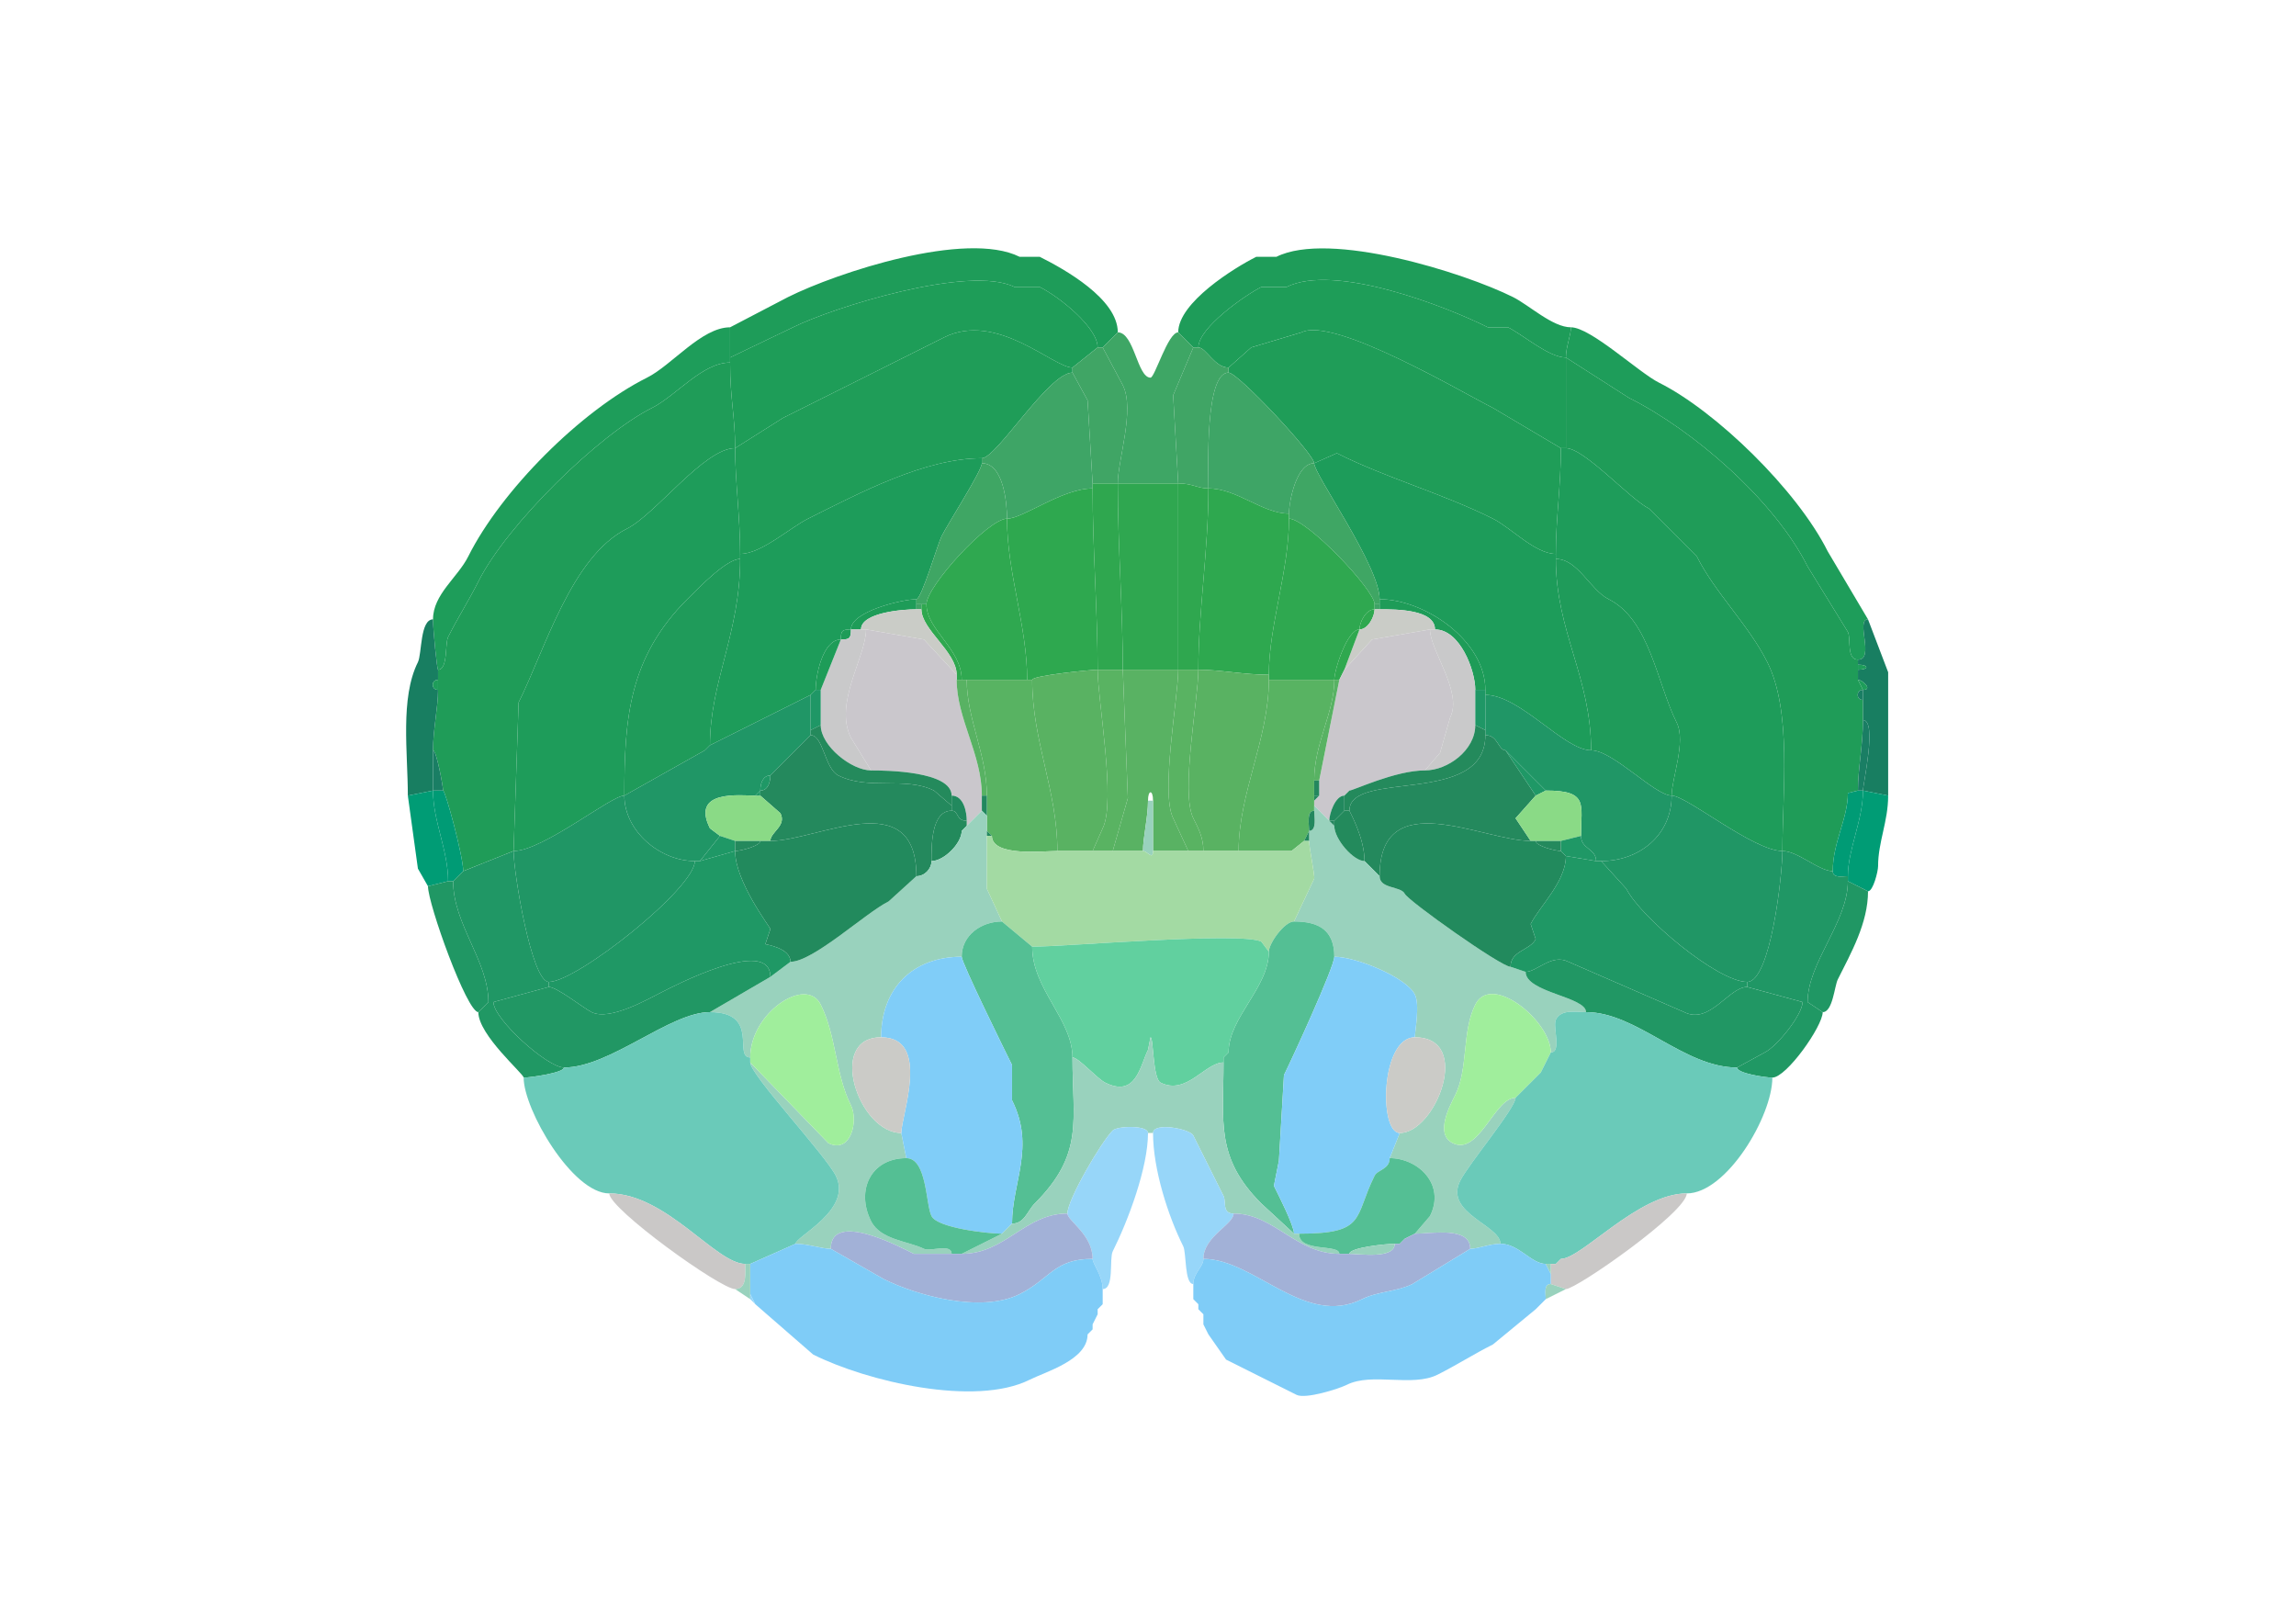 <svg xmlns="http://www.w3.org/2000/svg" viewBox="0 0 456 320"><path fill="#1E9C59" id="MOs1" d="M218 69h1l3-3c0-6.643-10.61-12.555-15.5-15h-4c-10.636-5.318-36.27 3.135-46 8L145 65v6l12.5-6c7.799-3.9 35.04-12.48 44-8h5c3.944 1.972 11.5 8.041 11.5 12ZM238 69c0-3.918 9.353-10.427 12.5-12h5c9.615-4.808 31.831 3.916 40 8h4c3.038 1.519 8.137 6 11.5 6 0-2.124 1-4.436 1-6-3.638 0-8.288-4.394-11.5-6-9.679-4.84-36.467-13.266-47-8h-4c-4.341 2.17-15.5 9.082-15.5 15l3 3h1Z"/><path fill="#1E9D58" id="MOs2/3" d="M213 73c-3.82 0-15.039-11.23-25.5-6l-32 16-9.5 6c0-6.312-1-9.662-1-17v-1l12.5-6c7.799-3.9 35.04-12.48 44-8h5c3.944 1.972 11.5 8.041 11.5 12l-5 4ZM310 89h1V71c-3.363 0-8.462-4.481-11.5-6h-4c-8.169-4.084-30.385-12.808-40-8h-5c-3.147 1.573-12.5 8.082-12.5 12 1.53 0 3.216 4 6 4l4.5-4 10-3c6.397-3.199 32.006 12.003 38 15l13.5 8Z"/><path fill="#1E9D5A" id="MOp1" d="M86 123c0 2.171.796 10 1 10 1.993 0 1.35-5.2 2-6.5 1.885-3.771 4.15-7.299 6-11 5.647-11.295 23.943-29.221 34.5-34.5 4.739-2.37 9.984-9 15.5-9v-7c-5.659 0-11.566 7.533-16.5 10-13.139 6.57-28.954 22.408-35.5 35.5-2.092 4.185-7 7.532-7 12.5ZM371 123c-2.567 0 1.421 8-2 8-2.334 0-1.341-4.181-2-5.5l-8-13c-6.532-13.065-22.612-27.056-35.5-33.5L311 71c0-2.124 1-4.436 1-6 3.907 0 13.497 8.998 17.5 11 11.287 5.643 27.395 21.29 33.5 33.5l8 13.5Z"/><path fill="#1F9D58" id="MOs5" d="M195 91c-11.248 0-24.067 6.784-34.5 12-3.688 1.844-9.316 7-13.5 7 0-7.052-1-14.555-1-21l9.5-6 32-16c10.461-5.23 21.68 6 25.5 6v1c-4.725 0-15.081 17-18 17Z"/><path fill="#3EA665" id="ACAd1" d="M222 96h12l-1-17.5 4-9.5-3-3c-2.045 0-4.645 9-5.5 9-2.632 0-3.235-9-6.5-9l-3 3 4 7.5c2.441 4.882-1 14.877-1 19.5Z"/><path fill="#1F9D58" id="MOs5" d="m261 92 4.5-2c9.98 4.99 21.023 8.012 31 13 3.605 1.802 8.382 7 12.5 7 0-7.124 1-13.247 1-21l-13.5-8c-5.994-2.997-31.603-18.199-38-15l-10 3-4.5 4v1c1.884 0 17 16.191 17 18Z"/><path fill="#40A565" id="ACAd2/3" d="M217 96h5c0-4.623 3.441-14.618 1-19.5l-4-7.5h-1l-5 4v1l3 5.5 1 16.5ZM234 96c2.813 0 3.921 1 6 1 0-4.15-.707-23 4-23v-1c-2.784 0-4.47-4-6-4h-1l-4 9.5 1 17.5Z"/><path fill="#1F9C58" id="MOp2/3" d="M354 169c3.071 0 7.229 4 10 4 0-5.747 3-10.411 3-15.5l2-.5c0-4.351 1-9.131 1-14v-4c-1.399 0-1.399-2 0-2l-1-2v-4c-2.334 0-1.341-4.181-2-5.5l-8-13c-6.532-13.065-22.612-27.056-35.5-33.5L311 71v18c3.648 0 12.725 10.112 16.5 12l9.5 9.5c3.6 7.2 10.326 13.652 14 21 4.928 9.855 3 25.754 3 37.5ZM102 169l-10 4c0-2.952-3.538-16-4-16 0-.822-1.311-8-2-8 0-4.107 1-8.469 1-12v-4c1.993 0 1.35-5.2 2-6.5 1.885-3.771 4.15-7.299 6-11 5.647-11.295 23.943-29.221 34.5-34.5 4.739-2.37 9.984-9 15.5-9 0 7.338 1 10.688 1 17-6.128 0-15.775 13.137-21.5 16-11.03 5.515-16.277 24.053-21.5 34.5l-1 29.5Z"/><path fill="#3EA566" id="ACAd5" d="M217 97c-6.1 0-13.775 6-17 6 0-2.932-.635-11-5-11v-1c2.919 0 13.275-17 18-17l3 5.5 1 16.5v1ZM240 97c5.678 0 10.729 5 16 5 0-2.314 1.433-10 5-10 0-1.809-15.116-18-17-18-4.707 0-4 18.85-4 23Z"/><path fill="#1E9C5A" id="MOp5" d="M124 158c-2.65 0-16.194 11-22 11l1-29.5c5.223-10.447 10.47-28.985 21.5-34.5 5.725-2.863 15.372-16 21.5-16 0 6.445 1 13.948 1 21v1c-2.669 0-8.001 5.501-10.5 8-11.622 11.622-12.5 23.736-12.5 39ZM332 158c2.973 0 16.24 11 22 11 0-11.746 1.928-27.645-3-37.5-3.674-7.348-10.4-13.8-14-21l-9.5-9.5c-3.775-1.888-12.852-12-16.5-12h-1c0 7.753-1 13.876-1 21v1c4.381 0 6.803 6.152 10.5 8 8.126 4.063 9.591 16.683 13.5 24.5 1.904 3.807-1 11.122-1 14.5Z"/><path fill="#1D9C5A" id="MOs6a" d="m161 138-20 10c0-12.637 6-22.244 6-37v-1c4.184 0 9.812-5.156 13.5-7 10.433-5.216 23.252-12 34.5-12v1c0 1.504-6.706 11.913-8 14.5-.76 1.52-3.986 12.5-5 12.5-2.617 0-13 2.373-13 6-1.747 0-2 .253-2 2-3.53 0-5 6.95-5 10l-1 1ZM295 138c6.901 0 15.641 11 21 11 0-14.524-7-23.569-7-38v-1c-4.118 0-8.895-5.198-12.5-7-9.977-4.988-21.02-8.01-31-13l-4.5 2c0 2.234 13 20.421 13 27 8.931 0 21 8.216 21 18v1Z"/><path fill="#3FA664" id="ACAd6a" d="M183 120h1c0-3.573 12.292-17 16-17 0-2.932-.635-11-5-11 0 1.504-6.706 11.913-8 14.5-.76 1.52-3.986 12.5-5 12.5v1h1ZM273 120h1v-1c0-6.579-13-24.766-13-27-3.567 0-5 7.686-5 10v1c3.515 0 17 14.137 17 17Z"/><path fill="#2FA74F" id="PL2/3" d="M218 133h5c0-11.673-1-24.685-1-37h-5v1c0 11.905 1 24.77 1 36Z"/><path fill="#2FA750" id="PL1" d="M223 133h11V96h-12c0 12.315 1 25.327 1 37Z"/><path fill="#2FA74F" id="PL2/3" d="M234 133h4c0-11.62 2-23.704 2-36-2.079 0-3.187-1-6-1v37Z"/><path fill="#2EA84F" id="PL5" d="M204 135h1c0-.835 11.646-2 13-2 0-11.23-1-24.095-1-36-6.1 0-13.775 6-17 6 0 10.797 4 21.261 4 32ZM238 133c4.351 0 9.131 1 14 1 0-9.796 4-20.6 4-31v-1c-5.271 0-10.322-5-16-5 0 12.296-2 24.38-2 36Z"/><path fill="#2FA850" id="PL6a" d="M192 135h12c0-10.739-4-21.203-4-32-3.708 0-16 13.427-16 17 0 5.133 7 8.806 7 15h1ZM252 135h13c0-1.955 2.565-10 5-10 0-1.429 1.288-4 3-4v-1c0-2.863-13.485-17-17-17 0 10.4-4 21.204-4 31v1Z"/><path fill="#1F9B5A" id="MOp6a" d="m140 149-16 9c0-15.264.878-27.378 12.5-39 2.499-2.499 7.831-8 10.5-8 0 14.756-6 24.363-6 37l-1 1ZM316 149c4.335 0 12.684 9 16 9 0-3.378 2.904-10.693 1-14.5-3.909-7.817-5.374-20.437-13.5-24.5-3.697-1.848-6.119-8-10.5-8 0 14.431 7 23.476 7 38Z"/><path fill="#1E9C58" id="MOs6b" d="M169 125h2c0-3.394 8.465-4 11-4v-2c-2.617 0-13 2.373-13 6ZM293 137h2c0-9.784-12.069-18-21-18v2c3.36 0 11 .027 11 4 4.97 0 8 8.139 8 12Z"/><path fill="#3FA466" id="ACAd6b" d="M182 121h1v-1h-1v1Z"/><path fill="#2FA84F" id="PL6b" d="M190 135h1c0-6.194-7-9.867-7-15h-1v1c0 4.066 7 8.442 7 13v1Z"/><path fill="#3FA466" id="ACAd6b" d="M273 121h1v-1h-1v1Z"/><path fill="#CACCC7" id="cing" d="m172 125 11.5 2 6.5 7c0-4.558-7-8.934-7-13h-1c-2.535 0-11 .606-11 4h1Z"/><path fill="#2FA84F" id="PL6b" d="M273 121c-1.712 0-3 2.571-3 4 1.712 0 3-2.571 3-4Z"/><path fill="#CACCC7" id="cing" d="M284 125h1c0-3.973-7.64-4-11-4h-1c0 1.429-1.288 4-3 4l-3 8 5.5-6 11.5-2Z"/><path fill="#187E61" id="SSp-m1" d="m86 157-5 1c0-8.497-1.565-19.369 2-26.5.809-1.617.405-8.5 3-8.5 0 2.171.796 10 1 10v2c-1.4 0-1.4 2 0 2 0 3.531-1 7.893-1 12v8ZM370 157l5 1v-24.5l-4-10.5c-2.567 0 1.421 8-2 8v1c2.212 0 2.212 1 0 1v2c.896 0 3.026 2 1 2v6c2.872 0 0 12.72 0 14Z"/><path fill="#1E9C58" id="MOs6b" d="M169 125c-1.747 0-2 .253-2 2 1.747 0 2-.253 2-2Z"/><path fill="#C9C9CA" id="scwm" d="M163 144c0 4.147 6.138 9 10 9l-4-6.5c-3.446-6.892 3-16.028 3-21.5h-3c0 1.747-.253 2-2 2l-4 10v7Z"/><path fill="#CAC7CC" id="fa" d="M192 163v1l3-3v-3c0-8.219-5-15.28-5-23v-1l-6.5-7-11.5-2c0 5.472-6.446 14.608-3 21.5l4 6.5c2.954 0 16 .138 16 5 2.393 0 3 3.234 3 5Z"/><path fill="#2FA84F" id="PL6b" d="M265 135h1l1-2 3-8c-2.435 0-5 8.045-5 10Z"/><path fill="#CAC7CC" id="fa" d="m261 160 3 3c0-1.408 1.197-5 3-5l1-1c.778 0 9.098-4 15-4l3-3.5 2-7c2.554-5.108-4-13.307-4-17.5l-11.5 2-5.5 6-1 2-4 20v3l-1 1v1Z"/><path fill="#C9C9CA" id="scwm" d="M293 144c0 4.973-5.453 9-10 9l3-3.5 2-7c2.554-5.108-4-13.307-4-17.5h1c4.97 0 8 8.139 8 12v7Z"/><path fill="#1E9C58" id="MOs6b" d="M162 137h1l4-10c-3.53 0-5 6.95-5 10Z"/><path fill="#1E9D5A" id="MOp1" d="M369 132c2.212 0 2.212 1 0 1v-1Z"/><path fill="#59B262" id="ILA5" d="M210 169h7l2-4.5c2.694-5.388-1-25.52-1-31.5-1.354 0-13 1.165-13 2 0 12.205 5 21.979 5 34Z"/><path fill="#59B362" id="ILA2/3" d="M217 169h4l3-10.5-1-25.5h-5c0 5.98 3.694 26.112 1 31.5l-2 4.5Z"/><path fill="#59B263" id="ILA1" d="M229 169h7l-3-6.5c-2.56-5.121 1-23.897 1-29.5h-11l1 25.5-3 10.5h6c0-2.69 1-6.675 1-10 0-2.212 1-2.212 1 0v10Z"/><path fill="#59B362" id="ILA2/3" d="M236 169h3c0-2.613-.93-4.36-2-6.5-2.579-5.159 1-23.623 1-29.5h-4c0 5.603-3.56 24.379-1 29.5l3 6.5Z"/><path fill="#59B262" id="ILA5" d="M239 169h7c0-11.526 6-22.282 6-34v-1c-4.869 0-9.649-1-14-1 0 5.877-3.579 24.341-1 29.5 1.07 2.14 2 3.887 2 6.5Z"/><path fill="#58B362" id="ILA6a" d="M197 166c0 4.19 10.183 3 13 3 0-12.021-5-21.795-5-34h-13c0 7.767 4 14.813 4 23v7l1 1ZM259 167l-2.5 2H246c0-11.526 6-22.282 6-34h13c0 6.578-4 12.57-4 20v6c-1.579 0-1 2.855-1 4l-1 2Z"/><path fill="#1E9D5A" id="MOp1" d="M87 135c-1.4 0-1.4 2 0 2v-2Z"/><path fill="#58B263" id="ILA6b" d="M195 158h1c0-8.187-4-15.233-4-23h-2c0 7.72 5 14.781 5 23ZM261 155h1l4-20h-1c0 6.578-4 12.57-4 20Z"/><path fill="#1E9D5A" id="MOp1" d="M369 135c.896 0 3.026 2 1 2l-1-2Z"/><path fill="#1F9766" id="AId6b" d="m163 144-2 1v-7l1-1h1v7ZM293 144l2 1v-8h-2v7Z"/><path fill="#1A7E64" id="SSp-m2/3" d="M370 137c-1.399 0-1.399 2 0 2v-2Z"/><path fill="#209666" id="AId6a" d="M138 171h1l4-5-2-1.5c-3.868-7.737 6.022-6.5 9-6.5l1-1c0-1.238.423-3 2-3l1-1 1-1 6-6v-8l-20 10-1 1-16 9c0 7.064 7.098 13 14 13ZM317 171h1c7.541 0 14-5.127 14-13-3.316 0-11.665-9-16-9-5.359 0-14.099-11-21-11v8c2.54 0 2.543 3 4 3l8 8c8.557 0 7 2.711 7 9 0 2.666 3 2.482 3 5Z"/><path fill="#1A7E64" id="SSp-m2/3" d="M369 157h1c0-1.28 2.872-14 0-14 0 4.869-1 9.649-1 14Z"/><path fill="#248A5C" id="ORBl6b" d="M189 158v2l-3.5-3c-5.687-2.843-12.981.009-19-3-2.714-1.357-2.993-8-5.5-8v-1l2-1c0 4.147 6.138 9 10 9 2.954 0 16 .138 16 5ZM267 161h1c0-8.282 27-.734 27-15v-1l-2-1c0 4.973-5.453 9-10 9-5.902 0-14.222 4-15 4l-1 1v3Z"/><path fill="#24895D" id="ORBl6a" d="M185 171c0 1.539-1.342 3-3 3 0-18.366-19.721-7-29-7 0-1.791 3.27-2.959 2-5.5l-4-3.5v-1c1.577 0 2-1.762 2-3l1-1 1-1 6-6c2.507 0 2.786 6.643 5.5 8 6.019 3.009 13.313.157 19 3l3.5 3v1c-4.135 0-4 7.251-4 10ZM271 171l3 3c0-18.357 20.534-7 30-7l-3-4.5 4-4.5-6-9c-1.457 0-1.46-3-4-3 0 14.266-27 6.718-27 15 0 .135 3 5.287 3 10Z"/><path fill="#1D9C5A" id="MOs6a" d="m141 148-1 1 1-1Z"/><path fill="#1A7E64" id="SSp-m2/3" d="M86 157h2c0-.822-1.311-8-2-8v8Z"/><path fill="#1F9866" id="AIv6a" d="m307 157-2 1-6-9 8 8ZM155 152l-1 1 1-1ZM154 153l-1 1 1-1ZM153 154c-1.577 0-2 1.762-2 3 1.577 0 2-1.762 2-3Z"/><path fill="#24875E" id="ORBm6b" d="M261 158h1v-3h-1v3Z"/><path fill="#009C75" id="GU1" d="m89 175-4 1-2-3.5-2-14.5 5-1c0 6.109 3 11.798 3 18Z"/><path fill="#009B75" id="GU2/3" d="M89 175h1l2-2c0-2.952-3.538-16-4-16h-2c0 6.109 3 11.798 3 18Z"/><path fill="#8ADA86" id="CLA" d="M151 167h2c0-1.791 3.27-2.959 2-5.5l-4-3.5h-1c-2.978 0-12.868-1.237-9 6.5l2 1.5 3 1h5Z"/><path fill="#1F9866" id="AIv6a" d="M150 158h1v-1l-1 1Z"/><path fill="#22895E" id="ORBvl6b" d="m268 157-1 1 1-1Z"/><path fill="#8ADA86" id="CLA" d="M305 167h5l4-1c0-6.289 1.557-9-7-9l-2 1-4 4.5 3 4.5h1Z"/><path fill="#009B75" id="GU2/3" d="M364 173c0 1.473 1.952 1 3 1 0-5.349 3-11.057 3-17h-1l-2 .5c0 5.089-3 9.753-3 15.5Z"/><path fill="#009C75" id="GU1" d="m367 175 4 2c1.014 0 2-3.959 2-5 0-4.798 2-8.844 2-14l-5-1c0 5.943-3 11.651-3 17v1Z"/><path fill="#209665" id="AId5" d="M138 171c0 5.398-23.427 24-29 24-3.435 0-7-21.766-7-26 5.806 0 19.35-11 22-11 0 7.064 7.098 13 14 13Z"/><path fill="#22895E" id="ORBvl6b" d="M189 161c1.481 0 .785 2 3 2 0-1.766-.607-5-3-5v3Z"/><path fill="#22885E" id="ORBm6a" d="m195 161 1 1v-4h-1v3ZM262 158l-1 1v-1h1Z"/><path fill="#22895E" id="ORBvl6b" d="M264 163h1l2-2v-3c-1.803 0-3 3.592-3 5Z"/><path fill="#209665" id="AId5" d="m318 171 5 5.5c2.812 5.624 18.123 18.5 24 18.5 4.67 0 7-21.428 7-26-5.76 0-19.027-11-22-11 0 7.873-6.459 13-14 13Z"/><path fill="#99D2BD" id="OLF" d="M227 169c.839 0 2 1.93 2 0v-10h-1c0 3.325-1 7.31-1 10ZM298 247c-2.124 0-4.436 1-6 1 0-4.498-7.704-3-11-3l3-3.5c3.163-6.325-2.408-11.5-8-11.5l2-5c7.125 0 14.577-19 3-19 0-1.199 1.028-6.443 0-8.5-1.709-3.418-11.661-7.5-16-7.5 0-5.285-3.081-7-8-7l4-8.5c.208-.416-1-6.086-1-7.5v-2c1.579 0 1-2.855 1-4v-1l3 3 1 1c0 2.672 3.815 7 6 7l3 3c0 2.563 4.219 1.938 5 3.5.727 1.453 19.136 14.5 21 14.5l3 1c0 4.101 12 4.936 12 8-1.995 0-4.919-.662-6 1.5-.662 1.324 1.207 6.5-1 6.5 0-6.195-11.793-15.914-15-9.5-2.697 5.395-1.355 12.709-4 18-1.017 2.033-4.098 7.701-.5 9.5 5.213 2.607 8.308-9 12.5-9 0 2.053-9.317 13.134-11 16.5-3.21 6.421 8 8.815 8 12.5Z"/><path fill="#238A5C" id="ORBvl6a" d="M191 165c0 2.473-3.527 6-6 6 0-2.749-.135-10 4-10 1.481 0 .785 2 3 2v1l-1 1Z"/><path fill="#99D2BD" id="OLF" d="M165 248c0-7.767 14.192-.154 16.5 1h7.5c0-2.144-4.262-.381-5.5-1-3.057-1.528-8.621-1.741-10.5-5.5-3.068-6.136-.007-12.5 7-12.5l-1-5c-8.479 0-14.841-19-4-19 0-9.767 6.312-16 16-16 0-4.327 3.949-7 8-7l-3-6.5V162l-1-1-3 3-1 1c0 2.473-3.527 6-6 6 0 1.539-1.342 3-3 3l-5.5 5c-4.641 2.32-15 12-19.5 12l-4 3-12 7c10.039 0 4.538 9 8 9 0-8.88 11.115-16.271 14-10.5 3.129 6.259 2.877 13.753 6 20 1.533 3.066-.015 9.742-4.5 7.5L149 211c0 2.423 14.898 18.295 17 22.5 3.379 6.758-8 12.06-8 13.5 2.409 0 5.181 1 7 1Z"/><path fill="#22885E" id="ORBm6a" d="M261 161c-1.579 0-1 2.855-1 4 1.579 0 1-2.855 1-4Z"/><path fill="#238A5C" id="ORBvl6a" d="M265 164c0 2.672 3.815 7 6 7 0-4.713-3-9.865-3-10h-1l-2 2v1Z"/><path fill="#228A5D" id="ORBl5" d="m182 174-5.5 5c-4.641 2.32-15 12-19.5 12 0-2.784-4.968-3.437-5-3.5l1-3c0-.331-7-9.365-7-15.5 1.041 0 5-.986 5-2h2c9.279 0 29-11.366 29 7Z"/><path fill="#24875E" id="ORBm6b" d="M265 163v1l-1-1h1Z"/><path fill="#228A5D" id="ORBl5" d="M274 174c0 2.563 4.219 1.938 5 3.5.727 1.453 19.136 14.5 21 14.5 0-3.234 3.865-3.231 5-5.5l-1-3c1.765-3.529 7-8.429 7-13.5l-1-1c-1.041 0-5-.986-5-2h-1c-9.466 0-30-11.357-30 7Z"/><path fill="#22885E" id="ORBm6a" d="m192 164-1 1 1-1ZM196 166h1l-1-1v1ZM259 167h1v-2l-1 2Z"/><path fill="#1F9866" id="AIv6a" d="m146 169-7 2 4-5 3 1v2Z"/><path fill="#A3DAA3" id="DP" d="M205 188c6.551 0 41.494-3.003 45.5-1l1.5 2c0-1.668 3.099-6 5-6l4-8.5c.208-.416-1-6.086-1-7.5h-1l-2.5 2H229c0 1.93-1.161 0-2 0h-17c-2.817 0-13 1.19-13-3h-1v10.5l3 6.5 6 5Z"/><path fill="#1F9866" id="AIv6a" d="m311 170 6 1c0-2.518-3-2.334-3-5l-4 1v2l1 1Z"/><path fill="#24895D" id="ORBl6a" d="M151 167c0 1.014-3.959 2-5 2v-2h5ZM310 167v2c-1.041 0-5-.986-5-2h5Z"/><path fill="#209765" id="AId2/3" d="M97 199h1l11-3v-1c-3.435 0-7-21.766-7-26l-10 4-2 2c0 8.572 7 15.838 7 24Z"/><path fill="#1F9865" id="AIv5" d="M109 195v1c1.601 0 6.808 4.154 8.5 5 3.608 1.804 11.219-2.61 14-4 1.881-.94 21.5-11.272 21.5-3l4-3c0-2.784-4.968-3.437-5-3.5l1-3c0-.331-7-9.365-7-15.5l-7 2h-1c0 5.398-23.427 24-29 24Z"/><path fill="#209765" id="AId2/3" d="M358 199h1c0-7.834 8-15.885 8-24v-1c-1.048 0-3 .473-3-1-2.771 0-6.929-4-10-4 0 4.572-2.33 26-7 26v1l11 3Z"/><path fill="#1F9865" id="AIv5" d="M347 195v1c-3.639 0-7.416 7.542-12.5 5l-23-10c-3.349-1.675-6.241 2-8.5 2l-3-1c0-3.234 3.865-3.231 5-5.5l-1-3c1.765-3.529 7-8.429 7-13.5l6 1h1l5 5.5c2.812 5.624 18.123 18.5 24 18.5Z"/><path fill="#209764" id="AId1" d="m97 199-2 2c-2.29 0-10-21.46-10-25l4-1h1c0 8.572 7 15.838 7 24ZM359 199l3 2c1.998 0 2.337-5.174 3-6.5 2.642-5.283 6-11.191 6-17.5l-4-2c0 8.115-8 16.166-8 24Z"/><path fill="#54BF94" id="AON" d="M213 210c0 12.578 2.346 19.154-7.5 29-1.467 1.467-2.007 4-4.5 4 0-8.229 4.655-15.189 0-24.5v-7c-1.255-2.51-10-20.26-10-21.5 0-4.327 3.949-7 8-7l6 5c0 8.417 8 14.47 8 22ZM243 211c0 11.795-1.641 18.859 7.5 28l6.5 6c0-1.618-3.132-7.764-4-9.5l1-5 1-17c1.521-3.043 10-21.45 10-23.5 0-5.285-3.081-7-8-7-1.901 0-5 4.332-5 6 0 7.154-8 13.072-8 20l-1 1v1Z"/><path fill="#61D09F" id="TTd" d="M243 210v1c-3.683 0-7.326 6.587-12.5 4-1.566-.783-1.389-9-2-9l-.5 2.5c-1.578 3.157-2.364 9.568-8.5 6.5-1.667-.834-5.289-5-6.5-5 0-7.53-8-13.583-8-22 6.551 0 41.494-3.003 45.5-1l1.5 2c0 7.154-8 13.072-8 20l-1 1Z"/><path fill="#80CDF8" id="ACB" d="m200 244-1 1c-2.651 0-12.805-1.109-14-3.5-1.152-2.304-.892-11.5-5-11.5l-1-5c0-3.518 5.954-19-4-19 0-9.767 6.312-16 16-16 0 1.24 8.745 18.99 10 21.5v7c4.655 9.311 0 16.271 0 24.5l-1 1ZM257 245h1c13.46 0 10.851-3.201 15-11.5.614-1.228 3-1.276 3-3.5l2-5c-4.179 0-3.798-19 3-19 0-1.199 1.028-6.443 0-8.5-1.709-3.418-11.661-7.5-16-7.5 0 2.05-8.479 20.457-10 23.5l-1 17-1 5c.868 1.736 4 7.882 4 9.5Z"/><path fill="#219764" id="AIv2/3" d="M141 201c-7.952 0-19.864 11-29 11-3.302 0-14-9.628-14-13l11-3c1.601 0 6.808 4.154 8.5 5 3.608 1.804 11.219-2.61 14-4 1.881-.94 21.5-11.272 21.5-3l-12 7ZM315 201c10.104 0 19.37 11 30 11l5.5-3c2.482-1.241 7.5-7.534 7.5-10l-11-3c-3.639 0-7.416 7.542-12.5 5l-23-10c-3.349-1.675-6.241 2-8.5 2 0 4.101 12 4.936 12 8Z"/><path fill="#A0EE9C" id="EPd" d="M149 210v1l15.5 16c4.485 2.242 6.033-4.434 4.5-7.5-3.123-6.247-2.871-13.741-6-20-2.885-5.771-14 1.62-14 10.5ZM302 217l-1 1c-4.192 0-7.287 11.607-12.5 9-3.598-1.799-.517-7.467.5-9.5 2.645-5.291 1.303-12.605 4-18 3.207-6.414 15 3.305 15 9.5l-1 2-1 2-1 1-1 1-1 1-1 1Z"/><path fill="#209864" id="AIv1" d="M112 212c0 1.059-6.743 2-8 2 0-.758-9-8.45-9-13l2-2h1c0 3.372 10.698 13 14 13ZM345 212c0 1.175 5.704 2 7 2 2.804 0 10-10.203 10-13l-3-2h-1c0 2.466-5.018 8.759-7.5 10l-5.5 3Z"/><path fill="#6ACAB9" id="PIR" d="M148 251h1l9-4c0-1.44 11.379-6.742 8-13.5-2.102-4.205-17-20.077-17-22.5v-1c-3.462 0 2.039-9-8-9-7.952 0-19.864 11-29 11 0 1.059-6.743 2-8 2 0 6.345 9.659 23 17 23 11.325 0 21.18 14 27 14ZM308 251h1l1-1c4.121 0 15.359-13 25-13 7.878 0 17-15.31 17-23-1.296 0-7-.825-7-2-10.63 0-19.896-11-30-11-1.995 0-4.919-.662-6 1.5-.662 1.324 1.207 6.5-1 6.5l-1 2-1 2-1 1-1 1-1 1-1 1-1 1c0 2.053-9.317 13.134-11 16.5-3.21 6.421 8 8.815 8 12.5 3.65 0 6.136 4 9 4h1Z"/><path fill="#CBCBC7" id="aco" d="M175 206c9.954 0 4 15.482 4 19-8.479 0-14.841-19-4-19Z"/><path fill="#99D2BD" id="OLF" d="M258 245c0 3.796 8 1.963 8 4-8.559 0-13.033-8-21-8-2.341 0-1.421-2.342-2-3.5l-6-12c-.674-1.347-8-2.691-8-.5h-1c0-1.567-6.079-1.421-7-.5-2.335 2.335-9 13.756-9 16.5-8.494 0-12.276 8-21 8l8-4 1-1 1-1c2.493 0 3.033-2.533 4.5-4 9.846-9.846 7.5-16.422 7.5-29 1.211 0 4.833 4.166 6.5 5 6.136 3.068 6.922-3.343 8.5-6.5l.5-2.5c.611 0 .434 8.217 2 9 5.174 2.587 8.817-4 12.5-4 0 11.795-1.641 18.859 7.5 28l6.5 6h1Z"/><path fill="#CBCBC7" id="aco" d="M281 206c11.577 0 4.125 19-3 19-4.179 0-3.798-19 3-19Z"/><path fill="#99D2BD" id="OLF" d="m244 209-1 1 1-1ZM308 209l-1 2 1-2ZM307 211l-1 2 1-2ZM306 213l-1 1 1-1ZM305 214l-1 1 1-1ZM304 215l-1 1 1-1ZM303 216l-1 1 1-1ZM302 217l-1 1 1-1Z"/><path fill="#97D6F9" id="STR" d="M217 250c0 1.031 2 3.289 2 6 2.357 0 1.264-6.029 2-7.5 3.028-6.055 7-16.564 7-23.5 0-1.567-6.079-1.421-7-.5-2.335 2.335-9 13.756-9 16.5 0 1.417 5 4.163 5 9ZM239 250c0 1.624-2 2.75-2 5-1.781 0-1.348-6.197-2-7.5-3.053-6.106-6-15.373-6-22.5 0-2.191 7.326-.847 8 .5l6 12c.579 1.158-.341 3.5 2 3.5 0 2.165-6 4.568-6 9Z"/><path fill="#54BF94" id="AON" d="M189 249h2l8-4c-2.651 0-12.805-1.109-14-3.5-1.152-2.304-.892-11.5-5-11.5-7.007 0-10.068 6.364-7 12.5 1.879 3.759 7.443 3.972 10.5 5.5 1.238.619 5.5-1.144 5.5 1ZM266 249h2c0-1.274 7.483-2 9-2h1l1-1 2-1 3-3.5c3.163-6.325-2.408-11.5-8-11.5 0 2.224-2.386 2.272-3 3.5-4.149 8.299-1.54 11.5-15 11.5 0 3.796 8 1.963 8 4Z"/><path fill="#CAC8C7" id="lot" d="M148 251c0 1.622.461 5-2 5-2.885 0-25-15.907-25-19 11.325 0 21.18 14 27 14ZM308 255l3 1c2.095 0 24-15.282 24-19-9.641 0-20.879 13-25 13l-1 1h-1v4Z"/><path fill="#A2B1D7" id="SI" d="M189 249h2c8.724 0 12.506-8 21-8 0 1.417 5 4.163 5 9-7.676 0-8.341 3.92-14.5 7-7.701 3.851-20.53.235-27-3l-10.5-6c0-7.767 14.192-.154 16.5 1h7.5ZM266 249h2c2.04 0 9 1.087 9-2h1l1-1 2-1c3.296 0 11-1.498 11 3l-11.5 7c-2.997 1.498-6.931 1.466-10 3-11.36 5.68-21.376-8-31.5-8 0-4.432 6-6.835 6-9 7.967 0 12.441 8 21 8Z"/><path fill="#54BF94" id="AON" d="m201 243-1 1 1-1ZM200 244l-1 1 1-1Z"/><path fill="#99D2BD" id="OLF" d="m281 245-2 1 2-1ZM279 246l-1 1 1-1Z"/><path fill="#7FCCF7" id="OT" d="m217 264-1 1c0 5.067-8.283 7.391-11.5 9-10.825 5.412-32.292.354-43-5L150 259l-1-2v-6l9-4c2.409 0 5.181 1 7 1l10.5 6c6.47 3.235 19.299 6.851 27 3 6.159-3.08 6.824-7 14.5-7 0 1.031 2 3.289 2 6v3l-1 1v1l-1 2v1Z"/><path fill="#99D2BD" id="OLF" d="M277 247c-1.517 0-9 .726-9 2 2.04 0 9 1.087 9-2Z"/><path fill="#7FCCF7" id="OT" d="m239 263 1 2 3.5 5 14 7c1.791.896 8.368-1.184 10-2 4.978-2.489 12.974.513 18-2 3.78-1.89 7.155-4.078 11-6l8.5-7 1-1 1-1c0-1.048-.473-3 1-3v-2l-1-2c-2.864 0-5.35-4-9-4-2.124 0-4.436 1-6 1l-11.5 7c-2.997 1.498-6.931 1.466-10 3-11.36 5.68-21.376-8-31.5-8 0 1.624-2 2.75-2 5v3l1 1v1l1 1v2Z"/><path fill="#99D2BD" id="OLF" d="m310 250-1 1 1-1ZM149 257v1l-3-2c2.461 0 2-3.378 2-5h1v6ZM308 251v2l-1-2h1ZM311 256l-4 2c0-1.048-.473-3 1-3l3 1Z"/><path fill="#97D6F9" id="STR" d="m149 258 1 1-1-2v1ZM237 258l1 1-1-1ZM307 258l-1 1 1-1ZM219 259l-1 1 1-1ZM306 259l-1 1 1-1ZM238 260l1 1-1-1ZM218 261l-1 2 1-2ZM239 263l1 2-1-2ZM217 264l-1 1 1-1Z"/></svg>